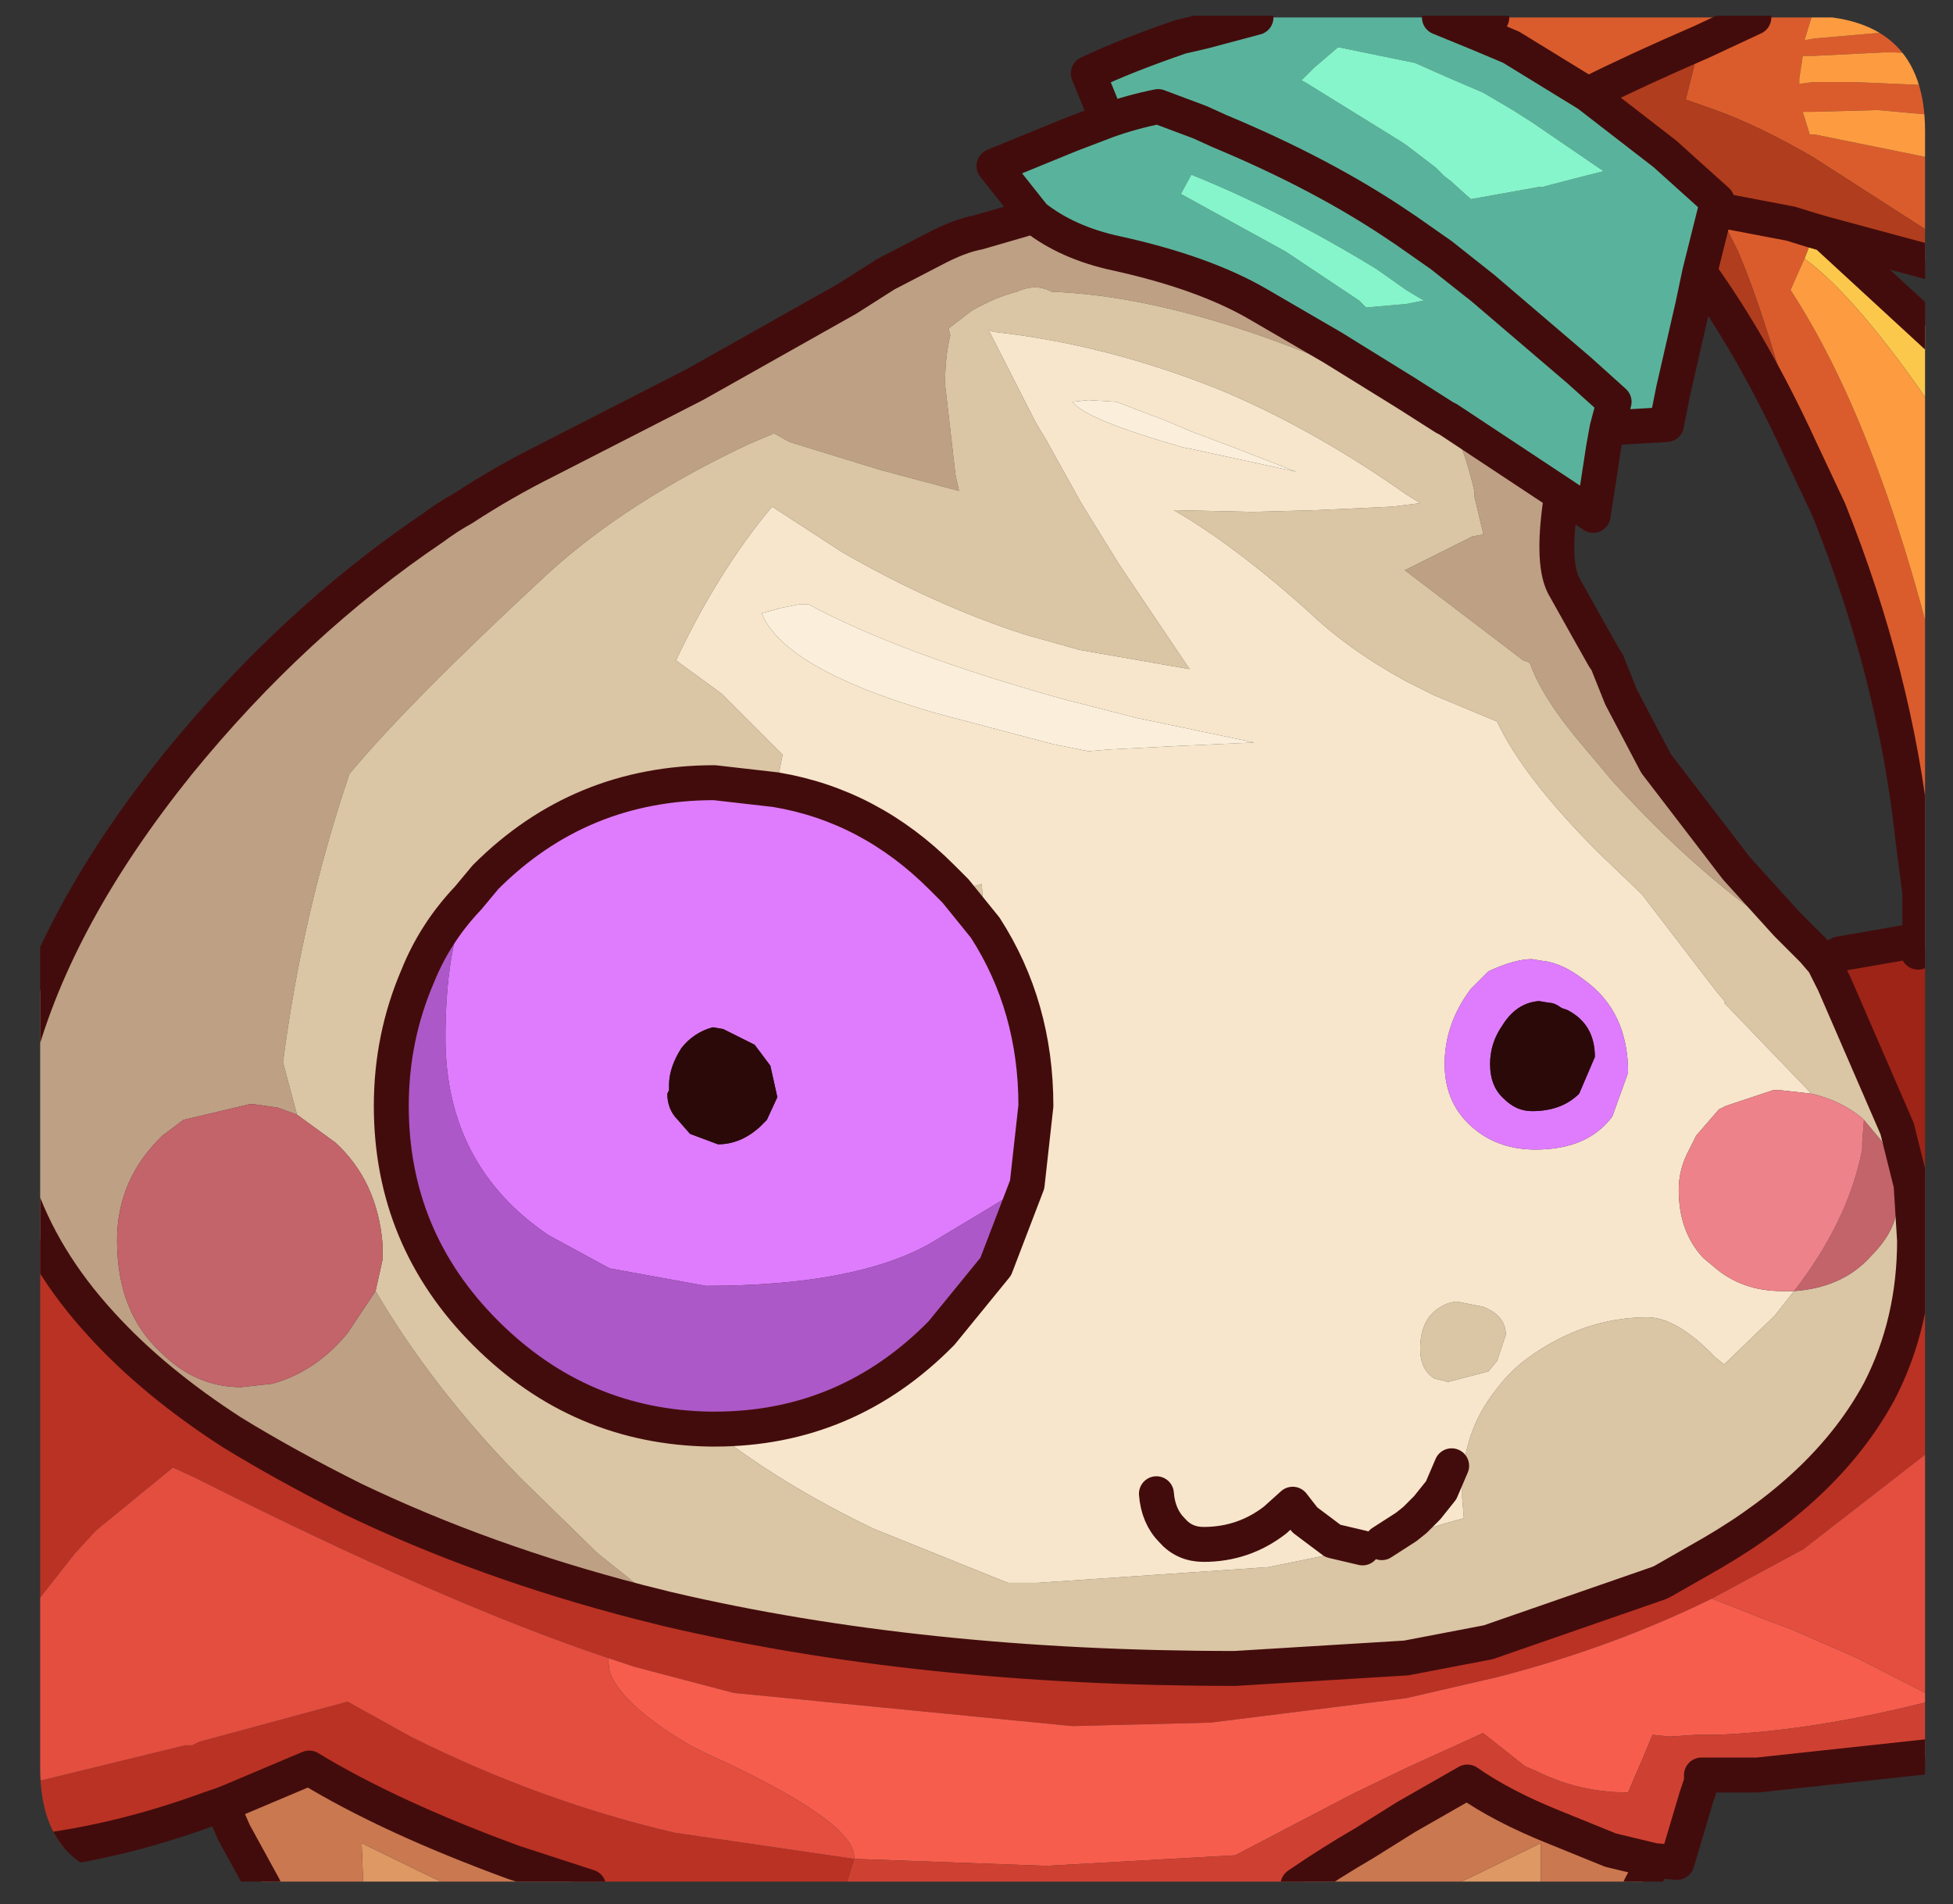 <?xml version="1.0" encoding="UTF-8" standalone="no"?>
<svg xmlns:ffdec="https://www.free-decompiler.com/flash" xmlns:xlink="http://www.w3.org/1999/xlink" ffdec:objectType="frame" height="54.5px" width="55.9px" xmlns="http://www.w3.org/2000/svg">
  <rect width="100%" height="100%" fill="#333333" stroke="none"/>
  <g transform="matrix(1.0, 0.0, 0.0, 1.0, 1.15, 0.45)">
    <clipPath id="clipPath0" transform="matrix(1.0, 0.0, 0.0, 1.0, 0.0, 0.0)">
      <path d="M50.5 0.0 Q53.95 0.0 53.95 3.3 L53.95 50.15 Q53.95 53.4 50.5 53.4 L3.3 53.4 Q0.0 53.4 0.0 50.15 L0.0 3.3 Q0.0 0.0 3.3 0.0 L50.5 0.0" fill="#000000" fill-rule="evenodd" stroke="none"/>
    </clipPath>
    <g clip-path="url(#clipPath0)">
      <use ffdec:characterId="2" height="54.5" transform="matrix(1.0, 0.0, 0.0, 1.0, -1.15, -0.45)" width="55.9" xlink:href="#shape1"/>
    </g>
    <use ffdec:characterId="3" height="53.4" transform="matrix(1.0, 0.0, 0.0, 1.0, 0.0, 0.0)" width="53.95" xlink:href="#shape2"/>
  </g>
  <defs>
    <g id="shape1" transform="matrix(1.0, 0.0, 0.0, 1.0, 1.15, 0.45)">
      <path d="M28.45 5.75 L27.3 4.3 29.5 3.4 30.55 3.0 30.0 1.65 Q31.05 1.15 32.65 0.6 L33.3 0.45 34.8 0.05 40.05 0.05 41.15 0.5 42.1 0.9 44.3 2.25 46.5 3.95 48.0 5.3 47.95 5.55 47.5 7.35 47.3 8.3 46.75 10.7 46.55 11.7 44.85 11.8 44.75 12.35 44.45 14.3 43.55 13.7 40.3 11.55 40.2 11.5 39.1 10.8 37.0 9.5 34.85 8.25 Q33.3 7.35 30.8 6.8 29.4 6.5 28.45 5.75 M42.7 3.05 L42.15 2.7 41.3 2.2 40.25 1.75 39.35 1.35 39.1 1.3 37.15 0.9 36.45 1.5 36.1 1.85 36.2 1.9 38.95 3.6 39.1 3.7 39.95 4.35 40.2 4.6 40.4 4.75 40.45 4.8 40.95 5.25 42.9 4.9 43.0 4.9 44.15 4.6 44.75 4.45 42.7 3.05 M44.85 11.8 L45.05 11.05 44.05 10.15 41.3 7.8 40.1 6.85 39.1 6.15 38.95 6.05 Q36.75 4.55 33.75 3.3 L33.2 3.05 32.0 2.6 Q31.25 2.75 30.55 3.0 31.25 2.75 32.0 2.6 L33.2 3.05 33.75 3.3 Q36.75 4.55 38.95 6.05 L39.1 6.15 40.1 6.85 41.3 7.8 44.05 10.15 45.05 11.05 44.85 11.8 M32.65 5.1 L35.65 6.75 37.75 8.15 37.95 8.35 39.1 8.25 39.6 8.15 39.1 7.85 38.25 7.25 Q35.55 5.6 32.95 4.55 L32.65 5.1" fill="#59b49d" fill-rule="evenodd" stroke="none"/>
      <path d="M51.1 6.25 L54.25 9.15 54.25 11.35 Q52.05 8.1 50.5 6.95 L50.75 6.3 50.75 6.15 51.1 6.25" fill="#fcc94c" fill-rule="evenodd" stroke="none"/>
      <path d="M54.25 1.1 L53.1 1.05 52.75 1.05 50.75 1.15 50.45 1.15 50.35 1.8 50.35 1.9 50.35 1.95 50.75 1.9 51.95 1.9 54.25 2.0 54.25 2.85 52.6 2.7 50.75 2.75 50.45 2.75 50.65 3.4 50.8 3.4 54.25 4.1 54.25 6.3 50.75 4.05 Q49.2 3.15 47.95 2.7 L47.1 2.4 47.5 0.8 47.55 0.75 49.05 0.05 47.55 0.75 Q45.7 1.55 44.3 2.25 L42.1 0.9 41.15 0.5 40.05 0.05 41.55 0.05 49.05 0.05 50.7 0.05 50.5 0.7 50.8 0.65 54.25 0.35 54.25 1.1 M54.25 18.45 L54.25 26.55 54.2 26.55 53.75 26.8 53.8 26.45 53.8 25.1 53.6 23.55 Q53.1 18.9 51.2 14.15 L50.4 12.45 Q49.45 8.75 48.6 6.75 L48.0 5.55 50.1 5.95 50.75 6.15 50.75 6.3 50.5 6.95 50.1 7.85 Q52.55 11.6 54.25 18.45 M41.55 0.05 L41.15 0.5 41.55 0.05" fill="#db5c2c" fill-rule="evenodd" stroke="none"/>
      <path d="M54.25 1.1 L54.25 2.0 51.95 1.9 50.75 1.9 50.35 1.95 50.35 1.9 50.35 1.8 50.45 1.15 50.75 1.15 52.75 1.05 53.1 1.05 54.25 1.1 M54.25 2.85 L54.25 4.1 50.8 3.4 50.65 3.4 50.45 2.75 50.75 2.75 52.6 2.7 54.25 2.85 M54.25 11.35 L54.25 18.45 Q52.55 11.6 50.1 7.85 L50.5 6.95 Q52.05 8.1 54.25 11.35 M50.7 0.05 L54.25 0.05 54.25 0.35 50.8 0.65 50.5 0.7 50.7 0.05" fill="#fe9c41" fill-rule="evenodd" stroke="none"/>
      <path d="M54.25 6.3 L54.25 7.1 51.1 6.25 50.75 6.15 50.1 5.95 48.0 5.55 48.6 6.75 Q49.45 8.75 50.4 12.45 49.05 9.5 47.5 7.35 L47.95 5.55 48.0 5.3 46.5 3.95 44.3 2.25 Q45.7 1.55 47.55 0.75 L47.5 0.8 47.1 2.4 47.95 2.7 Q49.2 3.15 50.75 4.05 L54.25 6.3 M48.0 5.55 L47.95 5.55 48.0 5.55" fill="#b13d1d" fill-rule="evenodd" stroke="none"/>
      <path d="M42.7 3.05 L44.75 4.45 44.15 4.6 43.0 4.9 42.9 4.9 40.95 5.25 40.45 4.8 40.4 4.75 40.2 4.6 39.95 4.35 39.1 3.7 38.95 3.6 36.2 1.9 36.1 1.85 36.45 1.5 37.15 0.9 39.1 1.3 39.35 1.35 40.25 1.75 41.3 2.2 42.15 2.7 42.7 3.05 M32.65 5.1 L32.95 4.55 Q35.55 5.6 38.25 7.25 L39.1 7.85 39.6 8.15 39.1 8.25 37.95 8.35 37.75 8.15 35.65 6.75 32.65 5.1" fill="#87f6cc" fill-rule="evenodd" stroke="none"/>
      <path d="M-0.65 33.5 L-0.65 29.85 Q0.45 25.75 3.95 21.4 7.25 17.35 11.25 14.65 11.65 14.35 12.1 14.1 13.25 13.35 14.45 12.75 L18.75 10.55 23.1 8.1 24.2 7.4 25.55 6.7 Q26.3 6.3 26.85 6.2 L28.4 5.75 28.45 5.75 Q29.4 6.5 30.8 6.8 33.3 7.35 34.85 8.25 L37.0 9.5 39.1 10.8 40.2 11.5 39.6 11.15 39.1 10.9 Q33.15 8.05 28.95 7.9 28.5 7.65 27.95 7.9 27.35 8.05 26.65 8.45 L26.2 8.8 26.0 8.95 26.05 9.15 Q25.9 9.75 25.9 10.55 L26.2 13.15 26.3 13.6 24.05 13.0 21.45 12.2 21.0 11.95 20.9 12.0 20.3 12.25 Q16.8 13.9 14.55 15.95 10.55 19.65 8.85 21.7 7.5 25.7 6.95 29.95 L7.35 31.45 6.8 31.25 6.1 31.15 6.0 31.15 4.1 31.6 3.5 32.05 Q2.2 33.3 2.2 35.05 2.2 37.1 3.45 38.25 4.45 39.25 5.75 39.25 L6.65 39.15 Q7.9 38.8 8.8 37.7 L9.6 36.5 Q11.25 39.3 13.75 41.85 L15.95 44.0 17.95 45.6 17.15 45.4 Q12.7 44.25 8.95 42.45 7.05 41.5 5.5 40.55 3.25 39.1 1.75 37.45 0.05 35.6 -0.65 33.5 M43.55 13.7 Q43.25 15.6 43.6 16.3 L44.3 17.55 44.75 18.35 44.85 18.5 45.25 19.5 46.25 21.4 48.55 24.4 50.0 26.0 50.45 26.45 50.75 26.75 Q47.85 25.05 45.0 21.9 L44.2 20.95 Q43.0 19.55 42.65 18.55 L42.6 18.5 42.45 18.45 41.4 17.65 39.1 15.9 39.05 15.85 39.1 15.85 41.0 14.9 41.3 14.85 41.3 14.8 41.05 13.75 41.05 13.6 Q40.75 12.3 40.3 11.55 L43.55 13.7" fill="#bfa185" fill-rule="evenodd" stroke="none"/>
      <path d="M50.75 26.75 L51.05 27.1 51.35 27.7 53.15 31.85 53.55 33.45 53.65 35.05 Q53.65 37.4 52.65 39.35 51.2 42.05 47.85 44.0 L46.45 44.8 46.35 44.85 41.45 46.55 39.1 47.0 34.2 47.3 Q25.2 47.3 17.95 45.6 L15.95 44.0 13.75 41.85 Q11.25 39.3 9.6 36.5 L9.8 35.6 9.8 35.15 Q9.65 33.35 8.45 32.25 L7.35 31.45 6.95 29.95 Q7.5 25.7 8.85 21.7 10.55 19.65 14.55 15.95 16.8 13.9 20.3 12.25 L20.9 12.0 21.0 11.95 21.45 12.2 24.05 13.0 26.3 13.6 26.2 13.15 25.9 10.55 Q25.9 9.75 26.05 9.15 L26.0 8.95 26.2 8.8 26.65 8.45 Q27.35 8.05 27.95 7.9 28.5 7.65 28.95 7.9 33.15 8.05 39.1 10.9 L39.6 11.15 40.2 11.5 40.3 11.55 Q40.75 12.3 41.05 13.6 L41.05 13.75 41.3 14.8 41.3 14.85 41.0 14.9 39.1 15.85 39.05 15.85 39.1 15.9 41.4 17.65 42.45 18.45 42.6 18.5 42.65 18.55 Q43.0 19.55 44.2 20.95 L45.0 21.9 Q47.85 25.05 50.75 26.75 M50.7 30.85 L48.2 28.25 48.25 28.25 48.0 27.95 47.65 27.5 45.85 25.15 44.6 23.95 Q42.45 21.8 41.7 20.2 L39.9 19.45 39.1 19.05 Q37.45 18.15 36.3 17.05 34.35 15.3 32.7 14.3 L32.45 14.15 34.7 14.2 36.55 14.15 38.7 14.05 39.1 14.0 39.5 13.95 39.1 13.7 Q36.4 11.8 33.75 10.7 30.5 9.4 27.3 9.05 L27.15 9.0 28.5 11.65 28.8 12.15 29.8 13.95 30.85 15.65 31.15 16.1 32.9 18.7 29.75 18.15 28.15 17.7 Q25.55 16.85 22.95 15.35 L20.95 14.05 Q19.4 15.9 18.2 18.45 L19.5 19.4 21.25 21.15 21.05 22.15 19.3 21.95 Q15.45 21.95 12.75 24.65 L12.25 25.25 Q11.3 26.25 10.8 27.5 10.05 29.25 10.05 31.2 10.05 35.0 12.75 37.7 15.45 40.4 19.2 40.45 21.15 42.0 23.85 43.3 L27.7 44.85 28.55 44.85 35.15 44.4 37.85 43.85 38.4 43.7 39.1 43.5 40.2 43.15 40.75 43.0 40.7 42.4 40.7 42.2 Q40.7 40.55 41.65 39.35 42.05 38.8 42.6 38.4 44.2 37.25 46.0 37.25 46.85 37.25 47.95 38.4 L48.2 38.6 49.65 37.2 50.2 36.5 Q51.6 36.4 52.4 35.5 53.15 34.75 53.15 34.0 L53.15 33.75 53.15 33.6 53.0 32.9 52.7 32.2 52.2 31.6 52.15 31.55 Q51.55 31.05 50.7 30.85 M26.2 25.05 L26.95 24.85 27.0 25.6 27.05 26.1 26.2 25.05 M40.5 36.8 L40.55 36.8 41.3 36.95 Q41.95 37.2 41.95 37.75 L41.7 38.5 41.45 38.8 40.3 39.1 39.9 39.0 Q39.5 38.75 39.5 38.15 39.5 37.15 40.3 36.85 L40.5 36.8" fill="#dbc6a5" fill-rule="evenodd" stroke="none"/>
      <path d="M21.05 22.15 L21.25 21.15 19.5 19.4 18.2 18.45 Q19.4 15.9 20.95 14.05 L22.95 15.35 Q25.55 16.85 28.15 17.7 L29.75 18.15 32.9 18.7 31.15 16.1 30.85 15.65 29.8 13.95 28.8 12.15 28.5 11.65 27.15 9.0 27.3 9.05 Q30.5 9.4 33.75 10.7 36.4 11.8 39.1 13.7 L39.5 13.95 39.1 14.0 38.7 14.05 36.55 14.15 34.7 14.2 32.45 14.15 32.7 14.3 Q34.35 15.3 36.3 17.05 37.45 18.15 39.1 19.05 L39.9 19.45 41.7 20.2 Q42.45 21.8 44.6 23.95 L45.85 25.15 47.65 27.5 48.0 27.95 48.25 28.25 48.2 28.25 50.7 30.85 49.8 30.75 49.6 30.75 48.25 31.2 48.05 31.3 47.4 32.05 47.2 32.45 Q46.9 33.0 46.9 33.6 46.9 34.8 47.6 35.55 L47.9 35.8 Q48.7 36.5 49.85 36.5 L50.2 36.5 49.65 37.2 48.2 38.6 47.95 38.4 Q46.85 37.25 46.0 37.25 44.2 37.25 42.6 38.4 42.05 38.8 41.65 39.35 40.7 40.55 40.7 42.2 L40.7 42.4 40.75 43.0 40.2 43.15 39.1 43.5 38.4 43.7 37.85 43.85 35.15 44.4 28.55 44.85 27.7 44.85 23.85 43.3 Q21.15 42.0 19.2 40.45 L19.3 40.45 Q23.1 40.45 25.8 37.7 L27.35 35.8 28.25 33.45 28.5 31.2 Q28.5 28.35 27.05 26.1 L27.0 25.6 26.95 24.85 26.2 25.05 25.8 24.65 Q23.75 22.6 21.05 22.15 M31.95 42.3 Q32.0 42.95 32.4 43.35 32.75 43.75 33.3 43.75 34.45 43.75 35.35 43.05 L35.85 42.6 36.2 43.05 37.0 43.65 37.85 43.85 37.0 43.65 36.2 43.05 35.85 42.6 35.35 43.05 Q34.45 43.75 33.3 43.75 32.75 43.75 32.4 43.35 32.0 42.95 31.95 42.3 M41.4 27.4 L40.95 27.85 Q40.2 28.85 40.2 30.0 40.2 31.2 41.1 31.9 41.8 32.45 42.8 32.45 44.3 32.45 45.0 31.5 L45.45 30.25 Q45.45 28.5 44.2 27.6 43.55 27.1 43.0 27.05 L42.7 27.0 Q42.2 27.0 41.45 27.35 L41.4 27.4 M40.5 36.8 L40.3 36.85 Q39.5 37.15 39.5 38.15 39.5 38.75 39.9 39.0 L40.3 39.1 41.45 38.8 41.7 38.5 41.95 37.75 Q41.95 37.2 41.3 36.95 L40.55 36.8 40.5 36.8 M30.8 11.05 L30.0 11.0 29.55 11.05 Q29.9 11.55 32.7 12.35 L32.95 12.4 35.95 13.05 34.15 12.35 32.95 11.9 32.25 11.6 30.8 11.05 M21.2 16.95 L20.65 17.1 Q21.3 18.7 25.6 19.95 L29.0 20.85 30.0 21.05 30.6 21.0 32.55 20.9 34.75 20.8 31.4 20.1 29.25 19.55 Q24.6 18.25 22.0 16.85 L21.7 16.85 21.2 16.95 M40.4 41.5 L40.1 42.2 39.7 42.7 39.35 43.05 39.1 43.25 38.4 43.7 39.1 43.25 39.35 43.05 39.7 42.7 40.1 42.2 40.4 41.5" fill="#f8e7cc" fill-rule="evenodd" stroke="none"/>
      <path d="M54.2 26.55 L54.25 26.6 54.25 32.85 53.55 33.45 53.15 31.85 51.35 27.7 51.05 27.1 Q51.1 27.0 51.3 26.95 L51.5 26.85 53.8 26.45 53.75 26.8 54.2 26.55 M-0.65 28.15 L-0.65 27.7 -0.3 27.7 -0.65 28.15" fill="#9f2417" fill-rule="evenodd" stroke="none"/>
      <path d="M54.25 32.85 L54.25 40.95 50.45 43.9 50.35 43.95 47.85 45.3 Q45.0 46.7 41.7 47.55 L39.1 48.15 33.5 48.85 29.55 48.95 19.85 48.0 17.0 47.25 16.25 47.0 Q11.6 45.45 4.45 41.85 L3.8 41.55 1.6 43.35 1.0 44.0 -0.65 46.1 -0.65 33.5 Q0.05 35.6 1.75 37.45 3.25 39.1 5.5 40.55 7.05 41.5 8.95 42.45 12.7 44.25 17.15 45.4 L17.95 45.6 Q25.2 47.3 34.2 47.3 L39.1 47.0 41.45 46.55 46.35 44.85 46.45 44.8 47.85 44.0 Q51.2 42.05 52.65 39.35 53.65 37.4 53.65 35.05 L53.55 33.45 54.25 32.85 M23.05 53.55 L15.7 53.55 13.55 52.85 Q10.0 51.55 7.7 50.15 L5.45 51.1 5.2 51.2 4.9 51.3 Q2.05 52.35 -0.65 52.6 L-0.65 50.5 0.05 50.5 4.15 49.5 4.35 49.5 4.55 49.4 8.8 48.25 10.6 49.25 Q14.3 51.1 18.15 52.0 L23.3 52.75 23.05 53.55" fill="#bb3224" fill-rule="evenodd" stroke="none"/>
      <path d="M52.2 31.6 L52.7 32.2 53.0 32.9 53.15 33.6 53.15 33.75 53.15 34.0 Q53.15 34.75 52.4 35.5 51.6 36.4 50.2 36.5 51.75 34.5 52.15 32.45 L52.15 32.25 52.2 31.6 M7.35 31.45 L8.45 32.25 Q9.65 33.35 9.8 35.15 L9.8 35.6 9.6 36.5 8.8 37.7 Q7.9 38.8 6.65 39.15 L5.75 39.25 Q4.45 39.25 3.45 38.25 2.2 37.1 2.2 35.05 2.2 33.3 3.5 32.05 L4.1 31.6 6.0 31.15 6.1 31.15 6.8 31.25 7.35 31.45" fill="#c4636a" fill-rule="evenodd" stroke="none"/>
      <path d="M50.7 30.85 Q51.55 31.05 52.15 31.55 L52.2 31.6 52.15 32.25 52.15 32.45 Q51.75 34.5 50.2 36.5 L49.85 36.5 Q48.7 36.5 47.9 35.8 L47.6 35.55 Q46.9 34.8 46.9 33.6 46.9 33.0 47.2 32.45 L47.4 32.05 48.05 31.3 48.25 31.2 49.6 30.75 49.8 30.75 50.7 30.85" fill="#ee838b" fill-rule="evenodd" stroke="none"/>
      <path d="M21.05 22.15 Q23.75 22.6 25.8 24.65 L26.2 25.05 27.05 26.1 Q28.5 28.35 28.5 31.2 L28.25 33.45 27.2 34.1 25.45 35.15 Q23.3 36.35 19.05 36.35 L16.3 35.85 14.55 34.9 Q11.6 32.9 11.6 29.25 11.6 26.75 12.25 25.25 L12.75 24.65 Q15.45 21.95 19.3 21.95 L21.05 22.15 M41.4 27.4 L41.45 27.35 Q42.2 27.0 42.7 27.0 L43.0 27.05 Q43.55 27.1 44.2 27.6 45.45 28.5 45.45 30.25 L45.0 31.5 Q44.3 32.45 42.8 32.45 41.8 32.45 41.1 31.9 40.2 31.2 40.2 30.0 40.2 28.85 40.95 27.85 L41.4 27.4 M41.85 28.9 Q41.5 29.4 41.5 30.0 41.5 30.65 41.9 31.0 42.25 31.35 42.7 31.35 43.55 31.35 44.05 30.85 L44.5 29.8 Q44.5 28.85 43.7 28.45 L43.55 28.4 Q43.35 28.25 43.2 28.25 L42.9 28.2 Q42.25 28.25 41.85 28.9 M18.0 30.6 L18.0 30.75 17.95 30.85 Q17.95 31.3 18.25 31.6 L18.6 32.0 19.4 32.3 Q20.05 32.3 20.6 31.8 L20.8 31.6 21.1 30.95 20.9 30.05 20.45 29.45 19.55 29.0 19.25 28.95 Q18.7 29.1 18.35 29.55 18.0 30.1 18.0 30.6" fill="#e07cff" fill-rule="evenodd" stroke="none"/>
      <path d="M41.85 28.9 Q42.25 28.25 42.9 28.2 L43.2 28.25 Q43.35 28.25 43.55 28.4 L43.7 28.45 Q44.5 28.85 44.5 29.8 L44.05 30.85 Q43.55 31.35 42.7 31.35 42.25 31.35 41.9 31.0 41.5 30.65 41.5 30.0 41.5 29.4 41.85 28.9 M18.0 30.6 Q18.0 30.1 18.35 29.55 18.7 29.1 19.25 28.95 L19.55 29.0 20.45 29.45 20.9 30.05 21.1 30.95 20.8 31.6 20.6 31.8 Q20.05 32.3 19.4 32.3 L18.6 32.0 18.25 31.6 Q17.95 31.3 17.95 30.85 L18.0 30.75 18.0 30.6" fill="#2b0908" fill-rule="evenodd" stroke="none"/>
      <path d="M54.25 48.15 L54.25 48.2 Q50.75 49.1 47.95 49.2 L47.4 49.2 46.65 49.25 46.15 49.2 45.9 49.8 45.45 50.85 Q44.05 50.85 42.85 50.25 L42.5 50.1 41.3 49.15 39.1 50.15 37.55 50.9 34.2 52.65 34.15 52.65 28.8 52.95 23.3 52.75 23.3 52.7 Q23.3 51.75 19.75 50.05 L19.1 49.75 18.6 49.5 Q16.65 48.35 16.3 47.4 L16.25 47.0 17.0 47.25 19.85 48.0 29.55 48.95 33.5 48.85 39.1 48.15 41.7 47.55 Q45.0 46.7 47.85 45.3 L49.5 45.95 50.05 46.15 52.0 47.0 54.25 48.15" fill="#f75d4d" fill-rule="evenodd" stroke="none"/>
      <path d="M54.25 40.95 L54.25 48.15 52.0 47.0 50.05 46.15 49.5 45.95 47.85 45.3 50.35 43.95 50.45 43.9 54.25 40.95 M-0.65 50.5 L-0.65 46.1 1.0 44.0 1.6 43.35 3.8 41.55 4.45 41.85 Q11.6 45.45 16.25 47.0 L16.3 47.4 Q16.65 48.35 18.6 49.5 L19.1 49.75 19.75 50.05 Q23.3 51.75 23.3 52.7 L23.3 52.75 18.15 52.0 Q14.3 51.1 10.6 49.25 L8.8 48.25 4.55 49.4 4.35 49.5 4.15 49.5 0.05 50.5 -0.65 50.5" fill="#e54e3f" fill-rule="evenodd" stroke="none"/>
      <path d="M54.25 48.2 L54.25 49.8 49.15 50.35 47.55 50.35 47.55 50.55 47.4 51.0 46.85 52.85 46.2 52.8 44.95 52.5 43.35 51.85 Q41.85 51.25 40.85 50.55 L39.1 51.55 37.9 52.3 Q36.95 52.85 36.0 53.5 L35.95 53.55 23.05 53.55 23.3 52.75 28.8 52.95 34.15 52.65 34.2 52.65 37.55 50.9 39.1 50.15 41.3 49.15 42.5 50.1 42.85 50.25 Q44.05 50.85 45.45 50.85 L45.9 49.8 46.15 49.2 46.65 49.25 47.4 49.2 47.95 49.2 Q50.75 49.1 54.25 48.2" fill="#cf4132" fill-rule="evenodd" stroke="none"/>
      <path d="M30.8 11.05 L32.25 11.6 32.95 11.9 34.15 12.35 35.95 13.05 32.95 12.4 32.7 12.35 Q29.9 11.55 29.55 11.05 L30.0 11.0 30.8 11.05 M21.2 16.95 L21.7 16.85 22.0 16.85 Q24.6 18.25 29.25 19.55 L31.4 20.1 34.75 20.8 32.55 20.9 30.6 21.0 30.0 21.05 29.0 20.85 25.6 19.95 Q21.3 18.7 20.65 17.1 L21.2 16.95" fill="#fcf0dc" fill-rule="evenodd" stroke="none"/>
      <path d="M28.25 33.45 L27.35 35.8 25.8 37.7 Q23.1 40.45 19.3 40.45 L19.2 40.45 Q15.45 40.4 12.75 37.7 10.05 35.0 10.05 31.2 10.05 29.25 10.8 27.5 11.3 26.25 12.25 25.25 11.6 26.75 11.6 29.25 11.6 32.9 14.55 34.9 L16.3 35.85 19.05 36.35 Q23.3 36.35 25.45 35.15 L27.2 34.1 28.25 33.45" fill="#ae58c9" fill-rule="evenodd" stroke="none"/>
      <path d="M42.95 53.55 L40.35 53.55 41.0 53.25 42.95 52.3 42.95 53.55 M11.8 53.55 L9.25 53.55 9.2 52.3 11.15 53.25 11.8 53.55" fill="#de9963" fill-rule="evenodd" stroke="none"/>
      <path d="M46.2 52.8 L45.8 53.55 42.95 53.55 42.95 52.3 41.0 53.25 40.35 53.55 35.95 53.55 36.0 53.5 Q36.95 52.85 37.9 52.3 L39.1 51.55 40.85 50.55 Q41.85 51.25 43.35 51.85 L44.95 52.5 46.2 52.8 M15.7 53.55 L11.8 53.55 11.15 53.25 9.2 52.3 9.25 53.55 6.4 53.55 5.55 52.0 5.2 51.2 5.45 51.1 7.7 50.15 Q10.0 51.55 13.55 52.85 L15.7 53.55" fill="#cb7850" fill-rule="evenodd" stroke="none"/>
      <path d="M54.25 7.1 L51.1 6.25 54.25 9.15 M54.25 26.55 L54.2 26.55 54.25 26.6 M54.25 49.8 L49.15 50.35 47.55 50.35 47.55 50.55 47.4 51.0 46.85 52.85 46.2 52.8 45.8 53.55 M6.4 53.55 L5.55 52.0 5.2 51.2 4.9 51.3 Q2.05 52.35 -0.65 52.6 M-0.65 29.85 Q0.45 25.75 3.95 21.4 7.25 17.35 11.25 14.65 11.65 14.35 12.1 14.1 13.25 13.35 14.45 12.75 L18.75 10.55 23.1 8.1 24.2 7.4 25.55 6.7 Q26.3 6.3 26.85 6.2 L28.4 5.75 28.45 5.75 27.3 4.3 29.5 3.4 30.55 3.0 30.0 1.65 Q31.05 1.15 32.65 0.6 L33.3 0.45 34.8 0.05 M51.1 6.25 L50.75 6.15 50.1 5.95 48.0 5.55 47.95 5.55 47.5 7.35 Q49.05 9.5 50.4 12.45 L51.2 14.15 Q53.1 18.9 53.6 23.55 L53.8 25.1 53.8 26.45 53.75 26.8 54.2 26.55 M44.3 2.25 L46.5 3.95 48.0 5.3 47.95 5.55 M49.05 0.05 L47.55 0.75 Q45.7 1.55 44.3 2.25 L42.1 0.9 41.15 0.5 40.05 0.05 M41.15 0.5 L41.55 0.05 M47.5 7.35 L47.3 8.3 46.75 10.7 46.55 11.7 44.85 11.8 44.75 12.35 44.45 14.3 43.55 13.7 Q43.25 15.6 43.6 16.3 L44.3 17.55 44.75 18.35 44.85 18.5 45.25 19.5 46.25 21.4 48.55 24.4 50.0 26.0 50.45 26.45 50.75 26.75 51.05 27.1 Q51.1 27.0 51.3 26.95 L51.5 26.85 53.8 26.45 M30.55 3.0 Q31.25 2.75 32.0 2.6 L33.2 3.05 33.75 3.3 Q36.75 4.55 38.95 6.05 L39.1 6.15 40.1 6.85 41.3 7.8 44.05 10.15 45.05 11.05 44.85 11.8 M21.05 22.15 Q23.75 22.6 25.8 24.65 L26.2 25.05 27.05 26.1 Q28.5 28.35 28.5 31.2 L28.25 33.45 27.35 35.8 25.8 37.7 Q23.1 40.45 19.3 40.45 L19.2 40.45 Q15.45 40.4 12.75 37.7 10.05 35.0 10.05 31.2 10.05 29.25 10.8 27.5 11.3 26.25 12.25 25.25 L12.75 24.65 Q15.45 21.95 19.3 21.95 L21.05 22.15 M37.85 43.85 L37.0 43.65 36.2 43.05 35.85 42.6 35.35 43.05 Q34.45 43.75 33.3 43.75 32.75 43.75 32.4 43.35 32.0 42.95 31.95 42.3 M53.55 33.45 L53.15 31.85 51.35 27.7 51.05 27.1 M53.55 33.45 L53.65 35.05 Q53.65 37.4 52.65 39.35 51.2 42.05 47.85 44.0 L46.45 44.8 46.35 44.85 41.45 46.55 39.1 47.0 34.2 47.3 Q25.2 47.3 17.95 45.6 L17.15 45.4 Q12.7 44.25 8.95 42.45 7.05 41.5 5.5 40.55 3.25 39.1 1.75 37.45 0.05 35.6 -0.65 33.5 M40.2 11.5 L39.1 10.8 37.0 9.5 34.85 8.25 Q33.3 7.35 30.8 6.8 29.4 6.5 28.45 5.75 M40.3 11.55 L40.2 11.5 M38.4 43.7 L39.1 43.25 39.35 43.05 39.7 42.7 40.1 42.2 40.4 41.5 M46.2 52.8 L44.95 52.5 43.35 51.85 Q41.85 51.25 40.85 50.55 L39.1 51.55 37.9 52.3 Q36.95 52.85 36.0 53.5 M5.2 51.2 L5.45 51.1 7.7 50.15 Q10.0 51.55 13.55 52.85 L15.7 53.55 M43.55 13.7 L40.3 11.55 M-0.65 28.15 L-0.3 27.7 -0.65 27.7" fill="none" stroke="#430c0c" stroke-linecap="round" stroke-linejoin="round" stroke-width="1.0"/>
    </g>
    <g id="shape2" transform="matrix(1.0, 0.0, 0.0, 1.0, 0.0, 0.0)">
      <path d="M50.5 0.0 Q53.95 0.0 53.95 3.3 L53.95 50.15 Q53.95 53.4 50.5 53.4 L3.3 53.4 Q0.0 53.4 0.0 50.15 L0.0 3.3 Q0.0 0.0 3.3 0.0 L50.5 0.0" fill="#000000" fill-opacity="0.004" fill-rule="evenodd" stroke="none"/>
    </g>
  </defs>
</svg>
